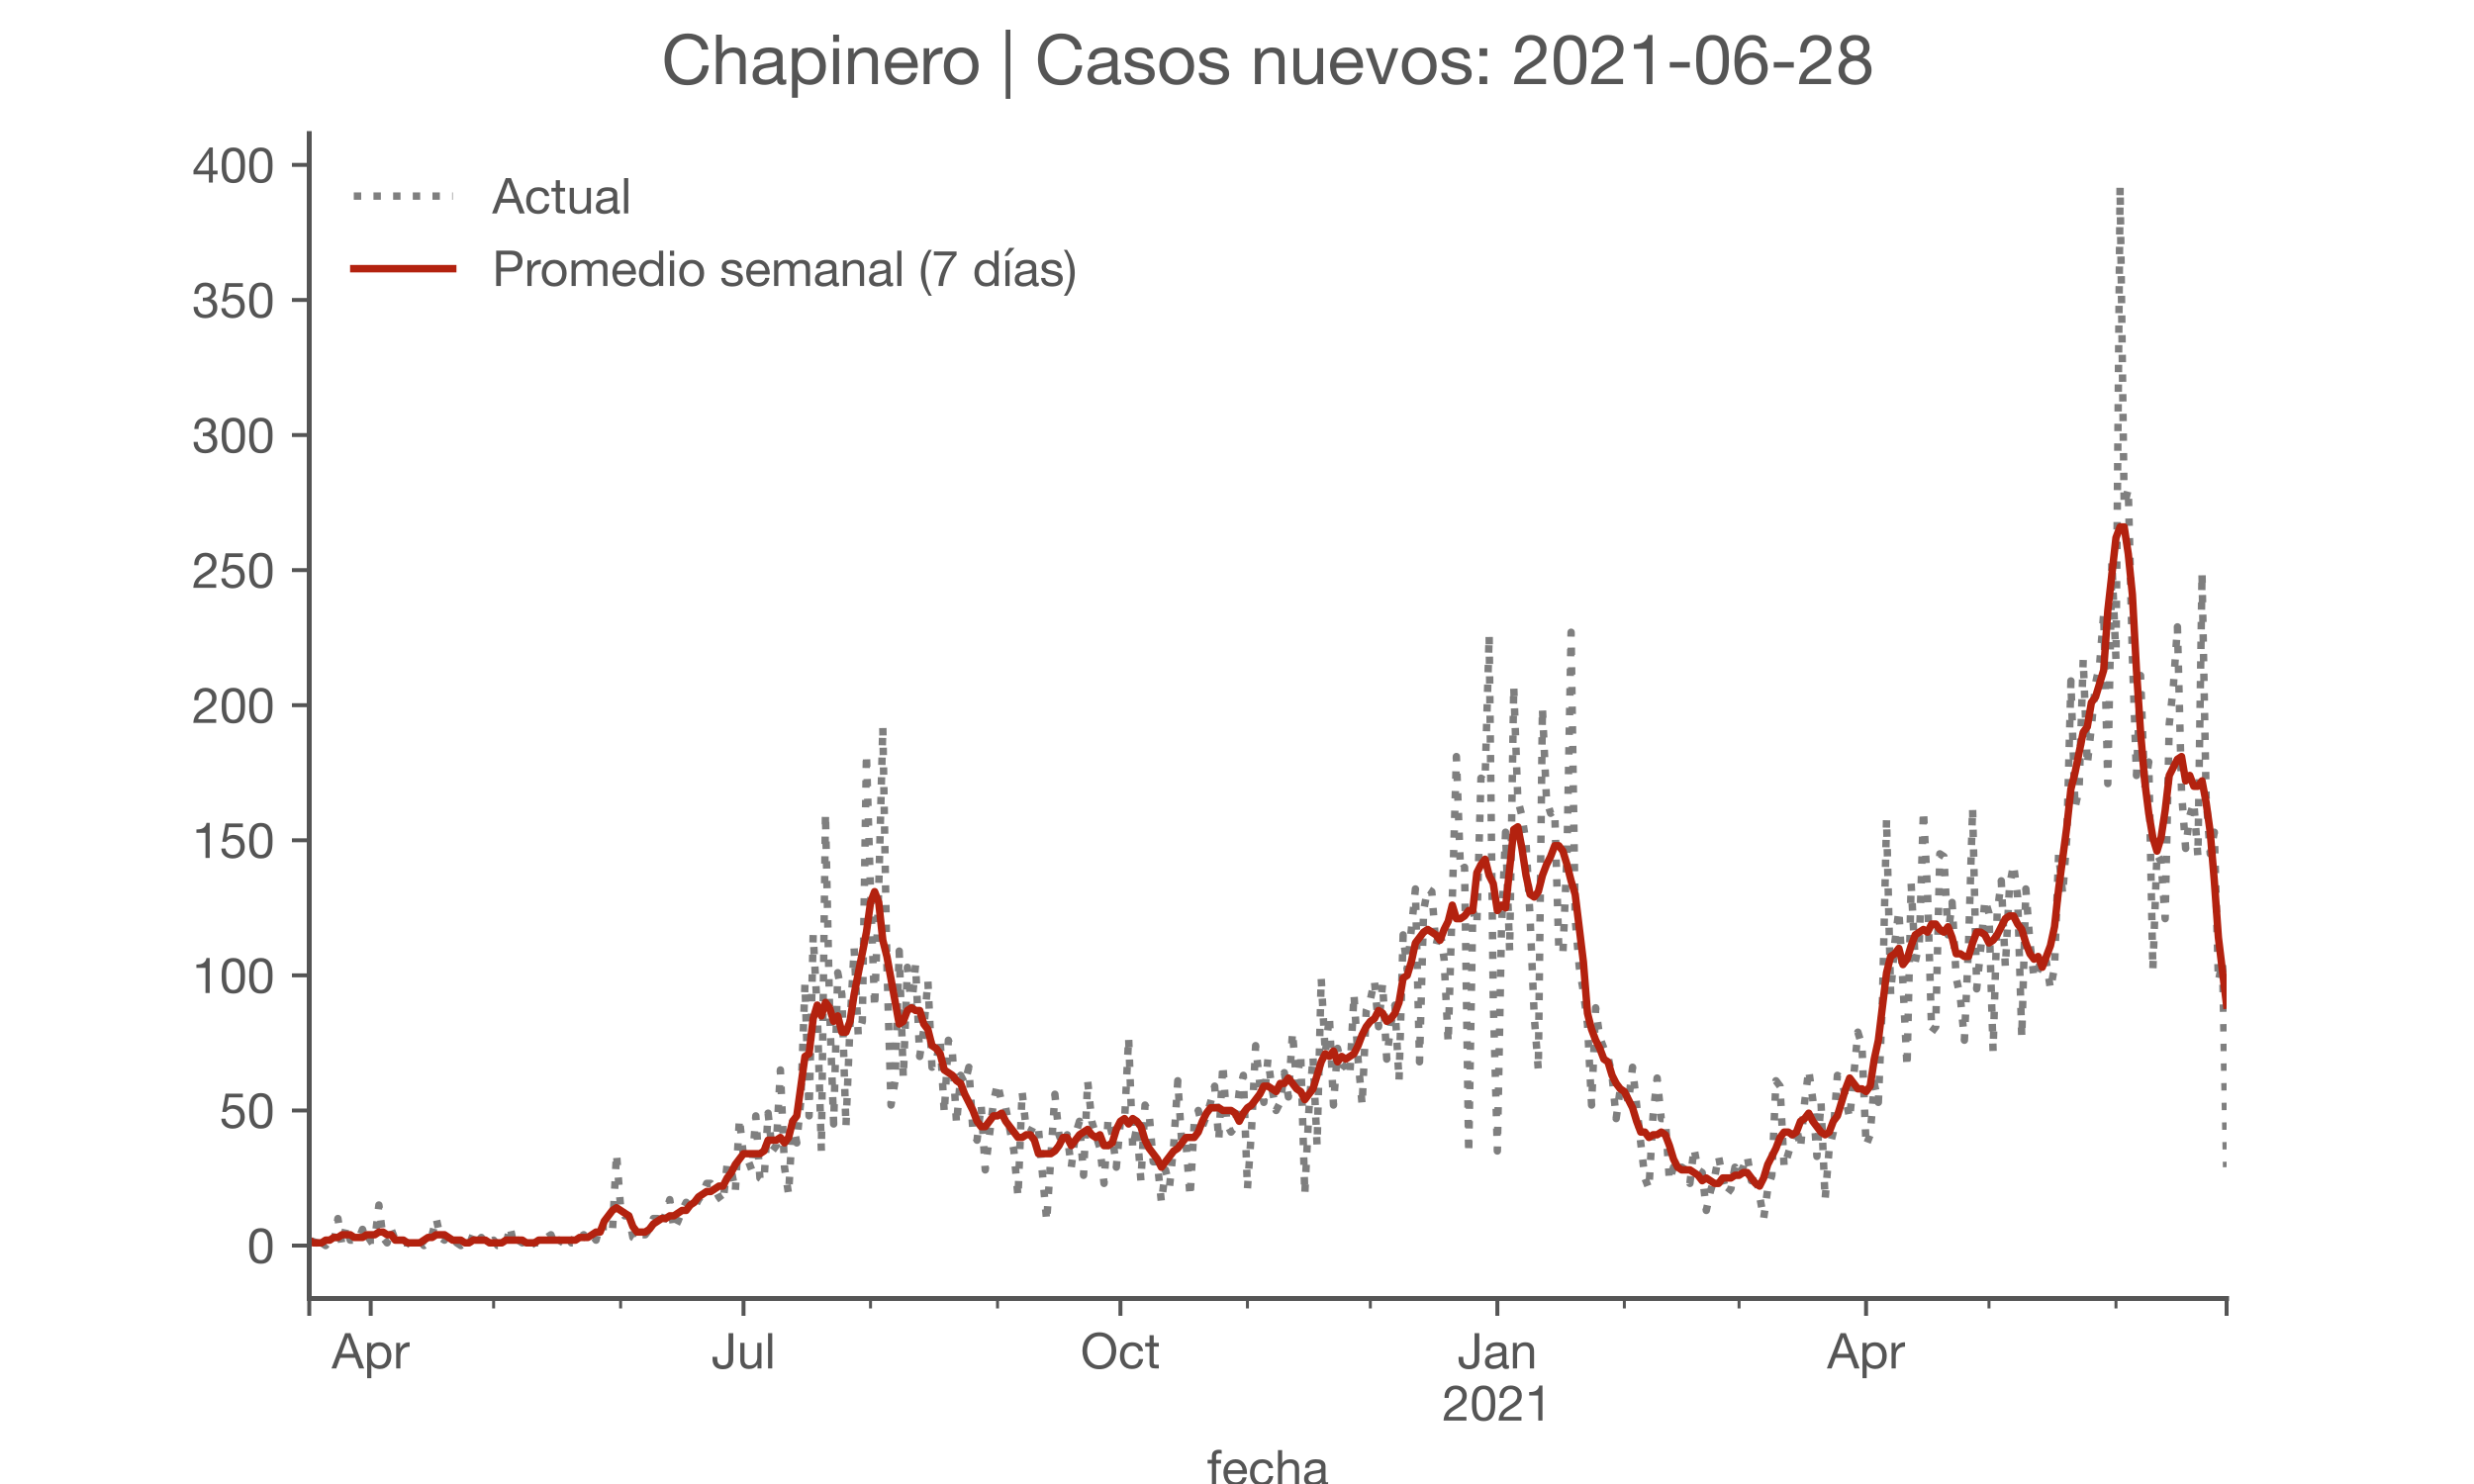<?xml version="1.0" encoding="utf-8" standalone="no"?>
<!DOCTYPE svg PUBLIC "-//W3C//DTD SVG 1.1//EN"
  "http://www.w3.org/Graphics/SVG/1.1/DTD/svg11.dtd">
<!-- Created with matplotlib (https://matplotlib.org/) -->
<svg height="300pt" version="1.1" viewBox="0 0 500 300" width="500pt" xmlns="http://www.w3.org/2000/svg" xmlns:xlink="http://www.w3.org/1999/xlink">
 <defs>
  <style type="text/css">*{stroke-linecap:butt;stroke-linejoin:round;}</style>
 </defs>
 <g id="figure_1">
  <g id="patch_1">
   <path d="M 0 300 
L 500 300 
L 500 0 
L 0 0 
z
" style="fill:#ffffff;"/>
  </g>
  <g id="axes_1">
   <g id="patch_2">
    <path d="M 62.5 262.5 
L 450 262.5 
L 450 27 
L 62.5 27 
z
" style="fill:#ffffff;"/>
   </g>
   <g id="matplotlib.axis_1">
    <g id="xtick_1">
     <g id="line2d_1">
      <defs>
       <path d="M 0 0 
L 0 3.5 
" id="me2a8f388b4" style="stroke:#555555;stroke-width:0.8;"/>
      </defs>
      <g>
       <use style="fill:#555555;stroke:#555555;stroke-width:0.8;" x="62.5" xlink:href="#me2a8f388b4" y="262.5"/>
      </g>
     </g>
    </g>
    <g id="xtick_2">
     <g id="line2d_2">
      <g>
       <use style="fill:#555555;stroke:#555555;stroke-width:0.8;" x="74.92" xlink:href="#me2a8f388b4" y="262.5"/>
      </g>
     </g>
     <g id="text_1">
      <!-- Apr -->
      <g style="fill:#555555;" transform="translate(67.05 276.641)scale(0.1 -0.1)">
       <defs>
        <path d="M 20.094 29.5 
L 32.203 62.797 
L 32.406 62.797 
L 44.297 29.5 
z
M 27.203 71.406 
L -0.594 0 
L 9.094 0 
L 17.094 21.5 
L 47.297 21.5 
L 55.094 0 
L 65.594 0 
L 37.703 71.406 
z
" id="HelveticaNeue-65"/>
        <path d="M 6.703 51.703 
L 6.703 -19.703 
L 15.203 -19.703 
L 15.203 6.906 
L 15.406 6.906 
Q 16.797 4.594 18.844 3.047 
Q 20.906 1.5 23.203 0.594 
Q 25.5 -0.297 27.844 -0.688 
Q 30.203 -1.094 32.094 -1.094 
Q 38 -1.094 42.453 1 
Q 46.906 3.094 49.844 6.75 
Q 52.797 10.406 54.25 15.297 
Q 55.703 20.203 55.703 25.703 
Q 55.703 31.203 54.203 36.094 
Q 52.703 41 49.75 44.75 
Q 46.797 48.5 42.344 50.703 
Q 37.906 52.906 31.906 52.906 
Q 26.5 52.906 22 50.953 
Q 17.5 49 15.406 44.703 
L 15.203 44.703 
L 15.203 51.703 
z
M 46.703 26.297 
Q 46.703 22.5 45.891 18.891 
Q 45.094 15.297 43.297 12.5 
Q 41.5 9.703 38.547 8 
Q 35.594 6.297 31.203 6.297 
Q 26.797 6.297 23.688 7.938 
Q 20.594 9.594 18.641 12.297 
Q 16.703 15 15.797 18.547 
Q 14.906 22.094 14.906 25.906 
Q 14.906 29.5 15.75 33 
Q 16.594 36.5 18.5 39.25 
Q 20.406 42 23.406 43.703 
Q 26.406 45.406 30.703 45.406 
Q 34.797 45.406 37.844 43.797 
Q 40.906 42.203 42.844 39.5 
Q 44.797 36.797 45.75 33.344 
Q 46.703 29.906 46.703 26.297 
z
" id="HelveticaNeue-112"/>
        <path d="M 6.094 51.703 
L 6.094 0 
L 14.594 0 
L 14.594 23 
Q 14.594 28 15.594 31.844 
Q 16.594 35.703 18.797 38.391 
Q 21 41.094 24.594 42.5 
Q 28.203 43.906 33.297 43.906 
L 33.297 52.906 
Q 26.406 53.094 21.906 50.094 
Q 17.406 47.094 14.297 40.797 
L 14.094 40.797 
L 14.094 51.703 
z
" id="HelveticaNeue-114"/>
       </defs>
       <use xlink:href="#HelveticaNeue-65"/>
       <use x="64.8" xlink:href="#HelveticaNeue-112"/>
       <use x="124.1" xlink:href="#HelveticaNeue-114"/>
      </g>
     </g>
    </g>
    <g id="xtick_3">
     <g id="line2d_3">
      <g>
       <use style="fill:#555555;stroke:#555555;stroke-width:0.8;" x="150.267" xlink:href="#me2a8f388b4" y="262.5"/>
      </g>
     </g>
     <g id="text_2">
      <!-- Jul -->
      <g style="fill:#555555;" transform="translate(143.782 276.641)scale(0.1 -0.1)">
       <defs>
        <path d="M 44.094 17.797 
L 44.094 71.406 
L 34.594 71.406 
L 34.594 19.203 
Q 34.594 13.297 32.141 9.797 
Q 29.703 6.297 23.203 6.297 
Q 19.703 6.297 17.453 7.344 
Q 15.203 8.406 13.953 10.297 
Q 12.703 12.203 12.203 14.797 
Q 11.703 17.406 11.703 20.5 
L 11.703 23.5 
L 2.203 23.5 
L 2.203 19.094 
Q 2.203 8.906 7.594 3.656 
Q 13 -1.594 23 -1.594 
Q 29 -1.594 33.047 0.047 
Q 37.094 1.703 39.547 4.453 
Q 42 7.203 43.047 10.703 
Q 44.094 14.203 44.094 17.797 
z
" id="HelveticaNeue-74"/>
        <path d="M 49.203 0 
L 49.203 51.703 
L 40.703 51.703 
L 40.703 22.5 
Q 40.703 19 39.75 16.047 
Q 38.797 13.094 36.891 10.891 
Q 35 8.703 32.141 7.5 
Q 29.297 6.297 25.406 6.297 
Q 20.5 6.297 17.703 9.094 
Q 14.906 11.906 14.906 16.703 
L 14.906 51.703 
L 6.406 51.703 
L 6.406 17.703 
Q 6.406 13.5 7.25 10.047 
Q 8.094 6.594 10.188 4.094 
Q 12.297 1.594 15.688 0.25 
Q 19.094 -1.094 24.203 -1.094 
Q 29.906 -1.094 34.094 1.156 
Q 38.297 3.406 41 8.203 
L 41.203 8.203 
L 41.203 0 
z
" id="HelveticaNeue-117"/>
        <path d="M 6.906 71.406 
L 6.906 0 
L 15.406 0 
L 15.406 71.406 
z
" id="HelveticaNeue-108"/>
       </defs>
       <use xlink:href="#HelveticaNeue-74"/>
       <use x="51.9" xlink:href="#HelveticaNeue-117"/>
       <use x="107.5" xlink:href="#HelveticaNeue-108"/>
      </g>
     </g>
    </g>
    <g id="xtick_4">
     <g id="line2d_4">
      <g>
       <use style="fill:#555555;stroke:#555555;stroke-width:0.8;" x="226.442" xlink:href="#me2a8f388b4" y="262.5"/>
      </g>
     </g>
     <g id="text_3">
      <!-- Oct -->
      <g style="fill:#555555;" transform="translate(218.382 276.641)scale(0.1 -0.1)">
       <defs>
        <path d="M 13.297 35.703 
Q 13.297 41.094 14.688 46.344 
Q 16.094 51.594 19.094 55.797 
Q 22.094 60 26.797 62.547 
Q 31.5 65.094 38 65.094 
Q 44.5 65.094 49.203 62.547 
Q 53.906 60 56.906 55.797 
Q 59.906 51.594 61.297 46.344 
Q 62.703 41.094 62.703 35.703 
Q 62.703 30.297 61.297 25.047 
Q 59.906 19.797 56.906 15.594 
Q 53.906 11.406 49.203 8.844 
Q 44.5 6.297 38 6.297 
Q 31.5 6.297 26.797 8.844 
Q 22.094 11.406 19.094 15.594 
Q 16.094 19.797 14.688 25.047 
Q 13.297 30.297 13.297 35.703 
z
M 3.797 35.703 
Q 3.797 28.406 5.938 21.656 
Q 8.094 14.906 12.391 9.703 
Q 16.703 4.5 23.094 1.453 
Q 29.5 -1.594 38 -1.594 
Q 46.5 -1.594 52.891 1.453 
Q 59.297 4.5 63.594 9.703 
Q 67.906 14.906 70.047 21.656 
Q 72.203 28.406 72.203 35.703 
Q 72.203 43 70.047 49.75 
Q 67.906 56.5 63.594 61.703 
Q 59.297 66.906 52.891 70 
Q 46.5 73.094 38 73.094 
Q 29.5 73.094 23.094 70 
Q 16.703 66.906 12.391 61.703 
Q 8.094 56.5 5.938 49.75 
Q 3.797 43 3.797 35.703 
z
" id="HelveticaNeue-79"/>
        <path d="M 41.5 35.094 
L 50.297 35.094 
Q 49.797 39.703 47.891 43.047 
Q 46 46.406 43.047 48.594 
Q 40.094 50.797 36.25 51.844 
Q 32.406 52.906 28 52.906 
Q 21.906 52.906 17.297 50.75 
Q 12.703 48.594 9.641 44.844 
Q 6.594 41.094 5.094 36.047 
Q 3.594 31 3.594 25.203 
Q 3.594 19.406 5.141 14.547 
Q 6.703 9.703 9.75 6.203 
Q 12.797 2.703 17.344 0.797 
Q 21.906 -1.094 27.797 -1.094 
Q 37.703 -1.094 43.453 4.094 
Q 49.203 9.297 50.594 18.906 
L 41.906 18.906 
Q 41.094 12.906 37.547 9.594 
Q 34 6.297 27.703 6.297 
Q 23.703 6.297 20.797 7.891 
Q 17.906 9.5 16.094 12.141 
Q 14.297 14.797 13.438 18.188 
Q 12.594 21.594 12.594 25.203 
Q 12.594 29.094 13.391 32.75 
Q 14.203 36.406 16.047 39.203 
Q 17.906 42 21 43.703 
Q 24.094 45.406 28.703 45.406 
Q 34.094 45.406 37.297 42.703 
Q 40.5 40 41.5 35.094 
z
" id="HelveticaNeue-99"/>
        <path d="M 18.203 51.703 
L 18.203 67.203 
L 9.703 67.203 
L 9.703 51.703 
L 0.906 51.703 
L 0.906 44.203 
L 9.703 44.203 
L 9.703 11.297 
Q 9.703 7.703 10.391 5.5 
Q 11.094 3.297 12.547 2.094 
Q 14 0.906 16.344 0.453 
Q 18.703 0 22 0 
L 28.5 0 
L 28.5 7.5 
L 24.594 7.5 
Q 22.594 7.5 21.344 7.641 
Q 20.094 7.797 19.391 8.297 
Q 18.703 8.797 18.453 9.688 
Q 18.203 10.594 18.203 12.094 
L 18.203 44.203 
L 28.5 44.203 
L 28.5 51.703 
z
" id="HelveticaNeue-116"/>
       </defs>
       <use xlink:href="#HelveticaNeue-79"/>
       <use x="76" xlink:href="#HelveticaNeue-99"/>
       <use x="129.7" xlink:href="#HelveticaNeue-116"/>
      </g>
     </g>
    </g>
    <g id="xtick_5">
     <g id="line2d_5">
      <g>
       <use style="fill:#555555;stroke:#555555;stroke-width:0.8;" x="302.618" xlink:href="#me2a8f388b4" y="262.5"/>
      </g>
     </g>
     <g id="text_4">
      <!-- Jan -->
      <g style="fill:#555555;" transform="translate(294.557 276.641)scale(0.1 -0.1)">
       <defs>
        <path d="M 52.203 0.203 
Q 50 -1.094 46.094 -1.094 
Q 42.797 -1.094 40.844 0.75 
Q 38.906 2.594 38.906 6.797 
Q 35.406 2.594 30.75 0.75 
Q 26.094 -1.094 20.703 -1.094 
Q 17.203 -1.094 14.047 -0.297 
Q 10.906 0.5 8.594 2.203 
Q 6.297 3.906 4.938 6.656 
Q 3.594 9.406 3.594 13.297 
Q 3.594 17.703 5.094 20.5 
Q 6.594 23.297 9.047 25.047 
Q 11.5 26.797 14.641 27.688 
Q 17.797 28.594 21.094 29.203 
Q 24.594 29.906 27.75 30.25 
Q 30.906 30.594 33.297 31.25 
Q 35.703 31.906 37.094 33.156 
Q 38.5 34.406 38.5 36.797 
Q 38.5 39.594 37.453 41.297 
Q 36.406 43 34.75 43.891 
Q 33.094 44.797 31.047 45.094 
Q 29 45.406 27 45.406 
Q 21.594 45.406 18 43.344 
Q 14.406 41.297 14.094 35.594 
L 5.594 35.594 
Q 5.797 40.406 7.594 43.703 
Q 9.406 47 12.406 49.047 
Q 15.406 51.094 19.25 52 
Q 23.094 52.906 27.5 52.906 
Q 31 52.906 34.453 52.406 
Q 37.906 51.906 40.703 50.344 
Q 43.5 48.797 45.203 46 
Q 46.906 43.203 46.906 38.703 
L 46.906 12.094 
Q 46.906 9.094 47.25 7.688 
Q 47.594 6.297 49.594 6.297 
Q 50.703 6.297 52.203 6.797 
z
M 38.406 26.703 
Q 36.797 25.5 34.188 24.953 
Q 31.594 24.406 28.75 24.047 
Q 25.906 23.703 23 23.25 
Q 20.094 22.797 17.797 21.797 
Q 15.5 20.797 14.047 18.938 
Q 12.594 17.094 12.594 13.906 
Q 12.594 11.797 13.438 10.344 
Q 14.297 8.906 15.641 8 
Q 17 7.094 18.797 6.688 
Q 20.594 6.297 22.594 6.297 
Q 26.797 6.297 29.797 7.438 
Q 32.797 8.594 34.688 10.344 
Q 36.594 12.094 37.5 14.141 
Q 38.406 16.203 38.406 18 
z
" id="HelveticaNeue-97"/>
        <path d="M 6.406 51.703 
L 6.406 0 
L 14.906 0 
L 14.906 29.203 
Q 14.906 32.703 15.844 35.641 
Q 16.797 38.594 18.688 40.797 
Q 20.594 43 23.438 44.203 
Q 26.297 45.406 30.203 45.406 
Q 35.094 45.406 37.891 42.594 
Q 40.703 39.797 40.703 35 
L 40.703 0 
L 49.203 0 
L 49.203 34 
Q 49.203 38.203 48.344 41.641 
Q 47.5 45.094 45.391 47.594 
Q 43.297 50.094 39.891 51.5 
Q 36.5 52.906 31.406 52.906 
Q 19.906 52.906 14.594 43.5 
L 14.406 43.5 
L 14.406 51.703 
z
" id="HelveticaNeue-110"/>
       </defs>
       <use xlink:href="#HelveticaNeue-74"/>
       <use x="51.9" xlink:href="#HelveticaNeue-97"/>
       <use x="105.6" xlink:href="#HelveticaNeue-110"/>
      </g>
      <!-- 2021 -->
      <g style="fill:#555555;" transform="translate(291.499 287.18)scale(0.1 -0.1)">
       <defs>
        <path d="M 4.406 45.797 
L 12.906 45.797 
Q 12.797 49 13.547 52.141 
Q 14.297 55.297 16 57.797 
Q 17.703 60.297 20.344 61.844 
Q 23 63.406 26.703 63.406 
Q 29.5 63.406 32 62.5 
Q 34.5 61.594 36.344 59.891 
Q 38.203 58.203 39.297 55.844 
Q 40.406 53.5 40.406 50.594 
Q 40.406 46.906 39.25 44.094 
Q 38.094 41.297 35.844 38.891 
Q 33.594 36.5 30.188 34.141 
Q 26.797 31.797 22.297 29 
Q 18.594 26.797 15.188 24.297 
Q 11.797 21.797 9.094 18.5 
Q 6.406 15.203 4.656 10.75 
Q 2.906 6.297 2.406 0 
L 48.703 0 
L 48.703 7.5 
L 12.297 7.5 
Q 12.906 10.797 14.844 13.344 
Q 16.797 15.906 19.547 18.094 
Q 22.297 20.297 25.594 22.25 
Q 28.906 24.203 32.203 26.203 
Q 35.5 28.297 38.594 30.594 
Q 41.703 32.906 44.094 35.75 
Q 46.5 38.594 47.953 42.188 
Q 49.406 45.797 49.406 50.5 
Q 49.406 55.5 47.656 59.297 
Q 45.906 63.094 42.906 65.641 
Q 39.906 68.203 35.844 69.547 
Q 31.797 70.906 27.203 70.906 
Q 21.594 70.906 17.188 69 
Q 12.797 67.094 9.844 63.75 
Q 6.906 60.406 5.5 55.797 
Q 4.094 51.203 4.406 45.797 
z
" id="HelveticaNeue-50"/>
        <path d="M 13.203 34.906 
Q 13.203 37.5 13.25 40.641 
Q 13.297 43.797 13.75 46.938 
Q 14.203 50.094 15.047 53.094 
Q 15.906 56.094 17.547 58.344 
Q 19.203 60.594 21.703 62 
Q 24.203 63.406 27.797 63.406 
Q 31.406 63.406 33.906 62 
Q 36.406 60.594 38.047 58.344 
Q 39.703 56.094 40.547 53.094 
Q 41.406 50.094 41.844 46.938 
Q 42.297 43.797 42.344 40.641 
Q 42.406 37.5 42.406 34.906 
Q 42.406 30.906 42.156 25.953 
Q 41.906 21 40.547 16.641 
Q 39.203 12.297 36.203 9.297 
Q 33.203 6.297 27.797 6.297 
Q 22.406 6.297 19.406 9.297 
Q 16.406 12.297 15.047 16.641 
Q 13.703 21 13.453 25.953 
Q 13.203 30.906 13.203 34.906 
z
M 4.203 34.797 
Q 4.203 30.906 4.391 26.703 
Q 4.594 22.5 5.391 18.5 
Q 6.203 14.5 7.703 10.953 
Q 9.203 7.406 11.797 4.703 
Q 14.406 2 18.344 0.453 
Q 22.297 -1.094 27.797 -1.094 
Q 33.406 -1.094 37.297 0.453 
Q 41.203 2 43.797 4.703 
Q 46.406 7.406 47.906 10.953 
Q 49.406 14.5 50.203 18.5 
Q 51 22.5 51.203 26.703 
Q 51.406 30.906 51.406 34.797 
Q 51.406 38.703 51.203 42.891 
Q 51 47.094 50.203 51.094 
Q 49.406 55.094 47.906 58.688 
Q 46.406 62.297 43.797 65 
Q 41.203 67.703 37.25 69.297 
Q 33.297 70.906 27.797 70.906 
Q 22.297 70.906 18.344 69.297 
Q 14.406 67.703 11.797 65 
Q 9.203 62.297 7.703 58.688 
Q 6.203 55.094 5.391 51.094 
Q 4.594 47.094 4.391 42.891 
Q 4.203 38.703 4.203 34.797 
z
" id="HelveticaNeue-48"/>
        <path d="M 35.594 0 
L 35.594 70.906 
L 29.094 70.906 
Q 28.406 66.906 26.5 64.297 
Q 24.594 61.703 21.844 60.203 
Q 19.094 58.703 15.688 58.141 
Q 12.297 57.594 8.703 57.594 
L 8.703 50.797 
L 27.094 50.797 
L 27.094 0 
z
" id="HelveticaNeue-49"/>
       </defs>
       <use xlink:href="#HelveticaNeue-50"/>
       <use x="55.6" xlink:href="#HelveticaNeue-48"/>
       <use x="111.2" xlink:href="#HelveticaNeue-50"/>
       <use x="166.8" xlink:href="#HelveticaNeue-49"/>
      </g>
     </g>
    </g>
    <g id="xtick_6">
     <g id="line2d_6">
      <g>
       <use style="fill:#555555;stroke:#555555;stroke-width:0.8;" x="377.137" xlink:href="#me2a8f388b4" y="262.5"/>
      </g>
     </g>
     <g id="text_5">
      <!-- Apr -->
      <g style="fill:#555555;" transform="translate(369.267 276.641)scale(0.1 -0.1)">
       <use xlink:href="#HelveticaNeue-65"/>
       <use x="64.8" xlink:href="#HelveticaNeue-112"/>
       <use x="124.1" xlink:href="#HelveticaNeue-114"/>
      </g>
     </g>
    </g>
    <g id="xtick_7">
     <g id="line2d_7">
      <g>
       <use style="fill:#555555;stroke:#555555;stroke-width:0.8;" x="450" xlink:href="#me2a8f388b4" y="262.5"/>
      </g>
     </g>
    </g>
    <g id="xtick_8">
     <g id="line2d_8">
      <defs>
       <path d="M 0 0 
L 0 2 
" id="m08346dd80c" style="stroke:#555555;stroke-width:0.6;"/>
      </defs>
      <g>
       <use style="fill:#555555;stroke:#555555;stroke-width:0.6;" x="99.76" xlink:href="#m08346dd80c" y="262.5"/>
      </g>
     </g>
    </g>
    <g id="xtick_9">
     <g id="line2d_9">
      <g>
       <use style="fill:#555555;stroke:#555555;stroke-width:0.6;" x="125.427" xlink:href="#m08346dd80c" y="262.5"/>
      </g>
     </g>
    </g>
    <g id="xtick_10">
     <g id="line2d_10">
      <g>
       <use style="fill:#555555;stroke:#555555;stroke-width:0.6;" x="175.935" xlink:href="#m08346dd80c" y="262.5"/>
      </g>
     </g>
    </g>
    <g id="xtick_11">
     <g id="line2d_11">
      <g>
       <use style="fill:#555555;stroke:#555555;stroke-width:0.6;" x="201.603" xlink:href="#m08346dd80c" y="262.5"/>
      </g>
     </g>
    </g>
    <g id="xtick_12">
     <g id="line2d_12">
      <g>
       <use style="fill:#555555;stroke:#555555;stroke-width:0.6;" x="252.11" xlink:href="#m08346dd80c" y="262.5"/>
      </g>
     </g>
    </g>
    <g id="xtick_13">
     <g id="line2d_13">
      <g>
       <use style="fill:#555555;stroke:#555555;stroke-width:0.6;" x="276.95" xlink:href="#m08346dd80c" y="262.5"/>
      </g>
     </g>
    </g>
    <g id="xtick_14">
     <g id="line2d_14">
      <g>
       <use style="fill:#555555;stroke:#555555;stroke-width:0.6;" x="328.285" xlink:href="#m08346dd80c" y="262.5"/>
      </g>
     </g>
    </g>
    <g id="xtick_15">
     <g id="line2d_15">
      <g>
       <use style="fill:#555555;stroke:#555555;stroke-width:0.6;" x="351.469" xlink:href="#m08346dd80c" y="262.5"/>
      </g>
     </g>
    </g>
    <g id="xtick_16">
     <g id="line2d_16">
      <g>
       <use style="fill:#555555;stroke:#555555;stroke-width:0.6;" x="401.976" xlink:href="#m08346dd80c" y="262.5"/>
      </g>
     </g>
    </g>
    <g id="xtick_17">
     <g id="line2d_17">
      <g>
       <use style="fill:#555555;stroke:#555555;stroke-width:0.6;" x="427.644" xlink:href="#m08346dd80c" y="262.5"/>
      </g>
     </g>
    </g>
    <g id="text_6">
     <!-- fecha -->
     <g style="fill:#555555;" transform="translate(243.935 300.291)scale(0.1 -0.1)">
      <defs>
       <path d="M 9.906 44.203 
L 9.906 0 
L 18.406 0 
L 18.406 44.203 
L 28.406 44.203 
L 28.406 51.703 
L 18.406 51.703 
L 18.406 58.906 
Q 18.406 62.297 20.094 63.5 
Q 21.797 64.703 24.906 64.703 
Q 26 64.703 27.297 64.547 
Q 28.594 64.406 29.703 64 
L 29.703 71.406 
Q 28.5 71.797 26.953 72 
Q 25.406 72.203 24.203 72.203 
Q 17.203 72.203 13.547 68.953 
Q 9.906 65.703 9.906 59.406 
L 9.906 51.703 
L 1.203 51.703 
L 1.203 44.203 
z
" id="HelveticaNeue-102"/>
       <path d="M 42.297 30.797 
L 12.594 30.797 
Q 12.797 33.797 13.891 36.438 
Q 15 39.094 16.891 41.094 
Q 18.797 43.094 21.438 44.25 
Q 24.094 45.406 27.406 45.406 
Q 30.594 45.406 33.25 44.25 
Q 35.906 43.094 37.844 41.141 
Q 39.797 39.203 40.938 36.5 
Q 42.094 33.797 42.297 30.797 
z
M 50.5 16.406 
L 42.094 16.406 
Q 41 11.297 37.547 8.797 
Q 34.094 6.297 28.703 6.297 
Q 24.5 6.297 21.391 7.688 
Q 18.297 9.094 16.297 11.438 
Q 14.297 13.797 13.391 16.844 
Q 12.5 19.906 12.594 23.297 
L 51.297 23.297 
Q 51.5 28 50.453 33.203 
Q 49.406 38.406 46.656 42.797 
Q 43.906 47.203 39.344 50.047 
Q 34.797 52.906 27.906 52.906 
Q 22.594 52.906 18.141 50.906 
Q 13.703 48.906 10.453 45.297 
Q 7.203 41.703 5.391 36.797 
Q 3.594 31.906 3.594 26 
Q 3.797 20.094 5.344 15.094 
Q 6.906 10.094 10 6.5 
Q 13.094 2.906 17.641 0.906 
Q 22.203 -1.094 28.406 -1.094 
Q 37.203 -1.094 43 3.297 
Q 48.797 7.703 50.5 16.406 
z
" id="HelveticaNeue-101"/>
       <path d="M 6.406 71.406 
L 6.406 0 
L 14.906 0 
L 14.906 29.203 
Q 14.906 32.703 15.844 35.641 
Q 16.797 38.594 18.688 40.797 
Q 20.594 43 23.438 44.203 
Q 26.297 45.406 30.203 45.406 
Q 35.094 45.406 37.891 42.594 
Q 40.703 39.797 40.703 35 
L 40.703 0 
L 49.203 0 
L 49.203 34 
Q 49.203 38.203 48.344 41.641 
Q 47.5 45.094 45.391 47.594 
Q 43.297 50.094 39.891 51.5 
Q 36.5 52.906 31.406 52.906 
Q 29.094 52.906 26.641 52.406 
Q 24.203 51.906 21.953 50.844 
Q 19.703 49.797 17.891 48.141 
Q 16.094 46.5 15.094 44.094 
L 14.906 44.094 
L 14.906 71.406 
z
" id="HelveticaNeue-104"/>
      </defs>
      <use xlink:href="#HelveticaNeue-102"/>
      <use x="29.6" xlink:href="#HelveticaNeue-101"/>
      <use x="83.3" xlink:href="#HelveticaNeue-99"/>
      <use x="137" xlink:href="#HelveticaNeue-104"/>
      <use x="192.6" xlink:href="#HelveticaNeue-97"/>
     </g>
    </g>
   </g>
   <g id="matplotlib.axis_2">
    <g id="ytick_1">
     <g id="line2d_18">
      <defs>
       <path d="M 0 0 
L -3.5 0 
" id="mc8628bdc3b" style="stroke:#555555;stroke-width:0.8;"/>
      </defs>
      <g>
       <use style="fill:#555555;stroke:#555555;stroke-width:0.8;" x="62.5" xlink:href="#mc8628bdc3b" y="251.795"/>
      </g>
     </g>
     <g id="text_7">
      <!-- 0 -->
      <g style="fill:#555555;" transform="translate(49.941 255.366)scale(0.1 -0.1)">
       <use xlink:href="#HelveticaNeue-48"/>
      </g>
     </g>
    </g>
    <g id="ytick_2">
     <g id="line2d_19">
      <g>
       <use style="fill:#555555;stroke:#555555;stroke-width:0.8;" x="62.5" xlink:href="#mc8628bdc3b" y="224.488"/>
      </g>
     </g>
     <g id="text_8">
      <!-- 50 -->
      <g style="fill:#555555;" transform="translate(44.381 228.058)scale(0.1 -0.1)">
       <defs>
        <path d="M 47 62.203 
L 47 69.703 
L 12 69.703 
L 5.406 32.906 
L 12.703 32.5 
Q 15.203 35.5 18.453 37.344 
Q 21.703 39.203 25.906 39.203 
Q 29.5 39.203 32.453 38 
Q 35.406 36.797 37.5 34.641 
Q 39.594 32.5 40.75 29.547 
Q 41.906 26.594 41.906 23.094 
Q 41.906 18.906 40.703 15.75 
Q 39.5 12.594 37.453 10.5 
Q 35.406 8.406 32.656 7.344 
Q 29.906 6.297 26.906 6.297 
Q 23.703 6.297 21.047 7.25 
Q 18.406 8.203 16.453 9.953 
Q 14.5 11.703 13.344 14.047 
Q 12.203 16.406 12 19.094 
L 3.5 19.094 
Q 3.594 14.297 5.391 10.5 
Q 7.203 6.703 10.297 4.141 
Q 13.406 1.594 17.453 0.25 
Q 21.5 -1.094 26.094 -1.094 
Q 32.297 -1.094 36.938 0.844 
Q 41.594 2.797 44.688 6.094 
Q 47.797 9.406 49.344 13.656 
Q 50.906 17.906 50.906 22.406 
Q 50.906 28.5 49.094 33.047 
Q 47.297 37.594 44.188 40.641 
Q 41.094 43.703 36.891 45.203 
Q 32.703 46.703 28 46.703 
Q 24.406 46.703 20.75 45.453 
Q 17.094 44.203 14.797 41.594 
L 14.594 41.797 
L 18.406 62.203 
z
" id="HelveticaNeue-53"/>
       </defs>
       <use xlink:href="#HelveticaNeue-53"/>
       <use x="55.6" xlink:href="#HelveticaNeue-48"/>
      </g>
     </g>
    </g>
    <g id="ytick_3">
     <g id="line2d_20">
      <g>
       <use style="fill:#555555;stroke:#555555;stroke-width:0.8;" x="62.5" xlink:href="#mc8628bdc3b" y="197.18"/>
      </g>
     </g>
     <g id="text_9">
      <!-- 100 -->
      <g style="fill:#555555;" transform="translate(38.822 200.751)scale(0.1 -0.1)">
       <use xlink:href="#HelveticaNeue-49"/>
       <use x="55.6" xlink:href="#HelveticaNeue-48"/>
       <use x="111.2" xlink:href="#HelveticaNeue-48"/>
      </g>
     </g>
    </g>
    <g id="ytick_4">
     <g id="line2d_21">
      <g>
       <use style="fill:#555555;stroke:#555555;stroke-width:0.8;" x="62.5" xlink:href="#mc8628bdc3b" y="169.873"/>
      </g>
     </g>
     <g id="text_10">
      <!-- 150 -->
      <g style="fill:#555555;" transform="translate(38.822 173.443)scale(0.1 -0.1)">
       <use xlink:href="#HelveticaNeue-49"/>
       <use x="55.6" xlink:href="#HelveticaNeue-53"/>
       <use x="111.2" xlink:href="#HelveticaNeue-48"/>
      </g>
     </g>
    </g>
    <g id="ytick_5">
     <g id="line2d_22">
      <g>
       <use style="fill:#555555;stroke:#555555;stroke-width:0.8;" x="62.5" xlink:href="#mc8628bdc3b" y="142.565"/>
      </g>
     </g>
     <g id="text_11">
      <!-- 200 -->
      <g style="fill:#555555;" transform="translate(38.822 146.136)scale(0.1 -0.1)">
       <use xlink:href="#HelveticaNeue-50"/>
       <use x="55.6" xlink:href="#HelveticaNeue-48"/>
       <use x="111.2" xlink:href="#HelveticaNeue-48"/>
      </g>
     </g>
    </g>
    <g id="ytick_6">
     <g id="line2d_23">
      <g>
       <use style="fill:#555555;stroke:#555555;stroke-width:0.8;" x="62.5" xlink:href="#mc8628bdc3b" y="115.258"/>
      </g>
     </g>
     <g id="text_12">
      <!-- 250 -->
      <g style="fill:#555555;" transform="translate(38.822 118.828)scale(0.1 -0.1)">
       <use xlink:href="#HelveticaNeue-50"/>
       <use x="55.6" xlink:href="#HelveticaNeue-53"/>
       <use x="111.2" xlink:href="#HelveticaNeue-48"/>
      </g>
     </g>
    </g>
    <g id="ytick_7">
     <g id="line2d_24">
      <g>
       <use style="fill:#555555;stroke:#555555;stroke-width:0.8;" x="62.5" xlink:href="#mc8628bdc3b" y="87.95"/>
      </g>
     </g>
     <g id="text_13">
      <!-- 300 -->
      <g style="fill:#555555;" transform="translate(38.822 91.521)scale(0.1 -0.1)">
       <defs>
        <path d="M 21.797 40.5 
L 21.797 33.297 
Q 24.203 33.594 26.906 33.594 
Q 30.094 33.594 32.844 32.75 
Q 35.594 31.906 37.594 30.156 
Q 39.594 28.406 40.797 25.844 
Q 42 23.297 42 20 
Q 42 16.797 40.75 14.25 
Q 39.5 11.703 37.391 9.953 
Q 35.297 8.203 32.5 7.25 
Q 29.703 6.297 26.594 6.297 
Q 19.297 6.297 15.5 10.641 
Q 11.703 15 11.5 21.906 
L 3 21.906 
Q 2.906 16.406 4.547 12.094 
Q 6.203 7.797 9.297 4.844 
Q 12.406 1.906 16.797 0.406 
Q 21.203 -1.094 26.594 -1.094 
Q 31.594 -1.094 36.047 0.25 
Q 40.5 1.594 43.797 4.297 
Q 47.094 7 49.047 11.047 
Q 51 15.094 51 20.406 
Q 51 26.797 47.844 31.5 
Q 44.703 36.203 38.203 37.594 
L 38.203 37.797 
Q 42.406 39.703 45.203 43.391 
Q 48 47.094 48 51.906 
Q 48 56.797 46.344 60.391 
Q 44.703 64 41.797 66.297 
Q 38.906 68.594 34.953 69.75 
Q 31 70.906 26.406 70.906 
Q 21.094 70.906 17.047 69.203 
Q 13 67.5 10.297 64.5 
Q 7.594 61.5 6.141 57.297 
Q 4.703 53.094 4.5 48 
L 13 48 
Q 13 51.094 13.797 53.891 
Q 14.594 56.703 16.25 58.797 
Q 17.906 60.906 20.453 62.156 
Q 23 63.406 26.406 63.406 
Q 31.797 63.406 35.391 60.547 
Q 39 57.703 39 52 
Q 39 49.203 37.891 47 
Q 36.797 44.797 34.938 43.344 
Q 33.094 41.906 30.641 41.156 
Q 28.203 40.406 25.5 40.406 
L 23.703 40.406 
Q 23.203 40.406 22.703 40.406 
Q 22.297 40.406 21.797 40.5 
z
" id="HelveticaNeue-51"/>
       </defs>
       <use xlink:href="#HelveticaNeue-51"/>
       <use x="55.6" xlink:href="#HelveticaNeue-48"/>
       <use x="111.2" xlink:href="#HelveticaNeue-48"/>
      </g>
     </g>
    </g>
    <g id="ytick_8">
     <g id="line2d_25">
      <g>
       <use style="fill:#555555;stroke:#555555;stroke-width:0.8;" x="62.5" xlink:href="#mc8628bdc3b" y="60.643"/>
      </g>
     </g>
     <g id="text_14">
      <!-- 350 -->
      <g style="fill:#555555;" transform="translate(38.822 64.213)scale(0.1 -0.1)">
       <use xlink:href="#HelveticaNeue-51"/>
       <use x="55.6" xlink:href="#HelveticaNeue-53"/>
       <use x="111.2" xlink:href="#HelveticaNeue-48"/>
      </g>
     </g>
    </g>
    <g id="ytick_9">
     <g id="line2d_26">
      <g>
       <use style="fill:#555555;stroke:#555555;stroke-width:0.8;" x="62.5" xlink:href="#mc8628bdc3b" y="33.335"/>
      </g>
     </g>
     <g id="text_15">
      <!-- 400 -->
      <g style="fill:#555555;" transform="translate(38.822 36.906)scale(0.1 -0.1)">
       <defs>
        <path d="M 33.906 24.094 
L 10.094 24.094 
L 33.703 58.797 
L 33.906 58.797 
z
M 41.906 24.094 
L 41.906 70.906 
L 35.094 70.906 
L 2.797 24.797 
L 2.797 16.594 
L 33.906 16.594 
L 33.906 0 
L 41.906 0 
L 41.906 16.594 
L 51.5 16.594 
L 51.5 24.094 
z
" id="HelveticaNeue-52"/>
       </defs>
       <use xlink:href="#HelveticaNeue-52"/>
       <use x="55.6" xlink:href="#HelveticaNeue-48"/>
       <use x="111.2" xlink:href="#HelveticaNeue-48"/>
      </g>
     </g>
    </g>
   </g>
   <g id="line2d_27">
    <path clip-path="url(#p39599e904f)" d="M 63.328 251.795 
L 64.156 249.611 
L 64.984 251.249 
L 65.812 251.795 
L 66.64 250.703 
L 67.468 251.249 
L 68.296 246.334 
L 69.124 251.795 
L 69.952 247.972 
L 70.78 250.703 
L 72.436 250.703 
L 73.264 248.519 
L 74.092 251.249 
L 74.92 250.703 
L 75.748 250.703 
L 76.576 243.603 
L 77.404 250.157 
L 78.232 251.249 
L 79.06 248.519 
L 79.888 250.703 
L 80.716 250.703 
L 81.544 251.249 
L 82.372 251.249 
L 83.2 251.795 
L 84.028 251.795 
L 84.856 250.703 
L 85.684 251.795 
L 86.512 251.249 
L 87.34 249.611 
L 88.168 246.334 
L 88.996 250.157 
L 89.824 250.703 
L 90.652 249.611 
L 91.48 250.157 
L 92.308 251.249 
L 93.136 251.795 
L 93.964 251.249 
L 94.792 251.795 
L 95.62 249.611 
L 96.448 251.249 
L 97.276 250.157 
L 98.104 251.249 
L 98.932 251.249 
L 99.76 250.703 
L 100.588 251.795 
L 102.244 251.795 
L 103.072 247.972 
L 103.9 251.795 
L 104.728 250.703 
L 105.556 251.249 
L 106.384 250.703 
L 107.212 251.795 
L 108.04 251.249 
L 109.696 251.249 
L 110.524 250.157 
L 111.351 249.611 
L 112.179 251.795 
L 113.007 250.703 
L 113.835 251.249 
L 114.663 249.611 
L 115.491 251.249 
L 116.319 251.249 
L 117.147 250.157 
L 117.975 249.611 
L 118.803 250.703 
L 119.631 249.611 
L 120.459 250.703 
L 121.287 247.426 
L 122.115 247.972 
L 122.943 247.972 
L 123.771 249.065 
L 124.599 233.226 
L 125.427 244.149 
L 126.255 245.788 
L 127.083 245.788 
L 127.911 250.157 
L 128.739 250.703 
L 129.567 249.611 
L 130.395 249.611 
L 131.223 248.519 
L 132.051 246.334 
L 132.879 246.334 
L 133.707 247.972 
L 135.363 242.511 
L 136.191 248.519 
L 137.019 246.88 
L 137.847 244.696 
L 138.675 243.057 
L 139.503 244.149 
L 140.331 244.149 
L 141.159 242.511 
L 141.987 241.419 
L 142.815 239.234 
L 143.643 239.234 
L 144.471 240.326 
L 145.299 241.965 
L 146.127 243.057 
L 146.955 235.411 
L 147.783 236.503 
L 148.611 240.872 
L 149.439 226.126 
L 150.267 233.772 
L 151.095 234.319 
L 151.923 236.503 
L 152.751 225.58 
L 153.579 238.142 
L 154.407 238.688 
L 155.235 225.034 
L 156.063 232.68 
L 156.891 231.588 
L 157.719 216.296 
L 158.547 235.957 
L 159.375 241.419 
L 160.203 226.673 
L 161.031 231.042 
L 161.859 222.303 
L 162.687 198.819 
L 163.515 225.58 
L 164.343 188.988 
L 165.171 204.28 
L 165.999 232.68 
L 166.827 164.411 
L 167.655 203.734 
L 168.483 227.219 
L 169.311 196.634 
L 170.139 201.003 
L 170.967 227.765 
L 171.795 207.011 
L 172.623 191.719 
L 173.451 209.196 
L 174.279 206.465 
L 175.107 152.396 
L 175.935 180.25 
L 176.763 203.734 
L 177.591 179.704 
L 178.419 146.935 
L 179.247 194.996 
L 180.075 223.396 
L 180.903 218.48 
L 181.731 192.265 
L 182.559 217.934 
L 183.387 195.542 
L 184.215 203.734 
L 185.043 194.996 
L 185.871 213.565 
L 186.699 208.103 
L 187.527 198.273 
L 188.355 215.75 
L 189.183 214.657 
L 190.011 210.288 
L 190.839 225.034 
L 191.667 210.288 
L 192.495 213.019 
L 193.323 227.219 
L 194.151 217.388 
L 194.979 219.026 
L 195.807 215.75 
L 196.635 228.857 
L 197.463 230.496 
L 198.291 223.396 
L 199.119 236.503 
L 200.775 222.849 
L 201.603 219.026 
L 202.431 222.849 
L 203.259 223.942 
L 204.915 232.68 
L 205.743 241.965 
L 206.571 220.665 
L 207.399 228.311 
L 208.226 228.857 
L 209.054 227.219 
L 209.882 228.311 
L 211.538 246.88 
L 213.194 221.211 
L 214.022 229.403 
L 214.85 231.588 
L 215.678 229.403 
L 216.506 235.957 
L 217.334 229.403 
L 218.162 226.673 
L 218.99 237.596 
L 219.818 218.48 
L 220.646 226.673 
L 222.302 232.134 
L 223.13 239.234 
L 223.958 226.126 
L 224.786 229.403 
L 225.614 235.957 
L 226.442 226.673 
L 227.27 226.673 
L 228.098 209.742 
L 228.926 232.134 
L 229.754 227.765 
L 230.582 238.688 
L 231.41 223.396 
L 232.238 225.034 
L 233.066 234.865 
L 233.894 234.865 
L 234.722 243.057 
L 235.55 236.503 
L 236.378 239.78 
L 237.206 231.588 
L 238.034 218.48 
L 238.862 231.588 
L 239.69 231.042 
L 240.518 241.965 
L 241.346 227.219 
L 242.174 224.488 
L 243.002 227.765 
L 243.83 225.58 
L 244.658 222.849 
L 245.486 219.573 
L 246.314 230.496 
L 247.142 215.203 
L 247.97 227.219 
L 248.798 228.857 
L 249.626 227.765 
L 250.454 220.665 
L 251.282 217.388 
L 252.11 240.326 
L 252.938 228.311 
L 253.766 211.38 
L 254.594 219.026 
L 255.422 222.849 
L 256.25 214.111 
L 257.078 220.119 
L 257.906 224.488 
L 258.734 222.849 
L 259.562 216.842 
L 260.39 221.757 
L 261.218 208.65 
L 262.046 219.026 
L 262.874 213.019 
L 263.702 241.419 
L 264.53 224.488 
L 265.358 213.565 
L 266.186 231.588 
L 267.014 197.727 
L 267.842 213.019 
L 268.67 205.373 
L 269.498 223.396 
L 270.326 211.926 
L 271.154 215.203 
L 271.982 215.75 
L 272.81 217.388 
L 273.638 201.003 
L 274.466 214.111 
L 275.294 223.396 
L 276.122 204.28 
L 276.95 202.096 
L 277.778 198.273 
L 278.606 207.557 
L 279.434 198.819 
L 280.262 214.111 
L 281.09 207.011 
L 281.918 203.188 
L 282.746 218.48 
L 283.574 188.988 
L 284.402 196.088 
L 286.058 179.704 
L 286.886 214.657 
L 287.714 184.073 
L 288.542 179.704 
L 289.37 180.25 
L 290.198 191.173 
L 291.026 187.896 
L 291.854 193.904 
L 292.682 210.834 
L 294.338 152.942 
L 295.166 175.881 
L 295.994 175.334 
L 296.822 233.226 
L 297.65 184.073 
L 298.478 186.804 
L 299.306 157.311 
L 300.134 157.858 
L 300.962 128.365 
L 301.79 202.096 
L 302.618 232.68 
L 303.446 187.896 
L 304.274 168.234 
L 305.101 192.265 
L 305.929 138.742 
L 306.757 161.681 
L 307.585 164.958 
L 308.413 170.419 
L 309.241 185.711 
L 310.069 205.373 
L 310.897 216.296 
L 311.725 143.112 
L 312.553 161.681 
L 313.381 164.411 
L 314.209 163.865 
L 315.037 191.719 
L 315.865 192.811 
L 316.693 172.604 
L 317.521 127.819 
L 318.349 185.711 
L 319.177 195.542 
L 320.005 200.457 
L 320.833 207.011 
L 321.661 223.396 
L 322.489 203.734 
L 323.317 209.742 
L 324.145 211.926 
L 324.973 213.565 
L 325.801 217.388 
L 326.629 226.126 
L 327.457 220.119 
L 328.285 220.119 
L 329.113 222.849 
L 329.941 215.75 
L 331.597 231.042 
L 332.425 238.142 
L 333.253 240.326 
L 334.081 225.58 
L 334.909 217.934 
L 335.737 226.126 
L 336.565 226.126 
L 337.393 238.688 
L 338.221 235.957 
L 339.049 237.049 
L 339.877 235.957 
L 340.705 236.503 
L 341.533 239.234 
L 342.361 232.134 
L 343.189 236.503 
L 344.017 237.049 
L 344.845 244.696 
L 345.673 240.872 
L 346.501 238.142 
L 347.329 233.772 
L 348.157 238.142 
L 348.985 241.419 
L 349.813 240.326 
L 350.641 235.957 
L 351.469 237.596 
L 352.297 235.957 
L 353.125 233.772 
L 353.953 238.688 
L 354.781 237.049 
L 356.437 246.334 
L 357.265 240.326 
L 358.093 237.596 
L 358.921 218.48 
L 359.749 219.573 
L 360.577 235.957 
L 363.061 227.765 
L 363.889 232.134 
L 364.717 222.849 
L 365.545 216.296 
L 366.373 222.303 
L 367.201 233.772 
L 368.029 222.849 
L 368.857 242.511 
L 369.685 232.134 
L 370.513 228.857 
L 371.341 217.388 
L 372.169 217.934 
L 373.825 226.126 
L 375.481 208.65 
L 376.309 211.38 
L 377.137 231.588 
L 377.965 229.403 
L 378.793 219.026 
L 379.621 222.849 
L 380.449 202.096 
L 381.277 165.504 
L 382.105 201.003 
L 382.933 190.627 
L 383.761 184.073 
L 384.589 198.819 
L 385.417 215.75 
L 386.245 178.611 
L 387.073 194.45 
L 387.901 190.627 
L 388.729 163.865 
L 389.557 180.25 
L 390.385 208.65 
L 391.213 207.557 
L 392.041 172.604 
L 392.869 173.15 
L 393.697 188.988 
L 394.525 182.434 
L 395.353 197.727 
L 396.181 201.55 
L 397.009 210.288 
L 397.837 191.173 
L 398.665 163.319 
L 399.493 199.911 
L 400.321 191.719 
L 401.149 181.888 
L 401.976 184.619 
L 402.804 212.473 
L 403.632 184.619 
L 404.46 178.065 
L 405.288 195.542 
L 406.116 179.157 
L 406.944 174.788 
L 407.772 181.342 
L 408.6 209.742 
L 409.428 179.704 
L 410.256 190.627 
L 411.084 197.727 
L 411.912 196.088 
L 412.74 193.357 
L 413.568 194.45 
L 414.396 199.911 
L 415.224 195.542 
L 416.052 172.604 
L 416.88 180.796 
L 417.708 169.327 
L 418.536 137.65 
L 419.364 163.319 
L 420.192 159.496 
L 421.02 133.281 
L 421.848 154.581 
L 422.676 146.935 
L 423.504 138.196 
L 424.332 134.373 
L 425.16 123.996 
L 425.988 158.404 
L 426.816 113.619 
L 427.644 133.281 
L 428.472 37.705 
L 429.3 102.15 
L 430.128 98.873 
L 430.956 132.735 
L 431.784 156.765 
L 432.612 136.558 
L 433.44 159.496 
L 434.268 154.035 
L 435.096 196.088 
L 435.924 172.604 
L 436.752 174.242 
L 437.58 185.711 
L 438.408 146.388 
L 439.236 138.742 
L 440.064 126.727 
L 440.892 160.042 
L 441.72 171.511 
L 442.548 164.958 
L 443.376 162.227 
L 444.204 173.15 
L 445.032 115.804 
L 445.86 161.135 
L 446.688 172.604 
L 447.516 168.234 
L 448.344 198.273 
L 449.172 194.45 
L 450 235.957 
L 450 235.957 
" style="fill:none;stroke:#000000;stroke-dasharray:1.5,2.475;stroke-dashoffset:0;stroke-opacity:0.5;stroke-width:1.5;"/>
   </g>
   <g id="line2d_28">
    <path clip-path="url(#p39599e904f)" d="M 62.5 250.703 
L 63.328 251.249 
L 64.984 251.249 
L 65.812 250.703 
L 66.64 250.703 
L 67.468 250.157 
L 68.296 250.157 
L 69.124 249.611 
L 70.78 249.611 
L 71.608 250.157 
L 73.264 250.157 
L 74.092 249.611 
L 75.748 249.611 
L 76.576 249.065 
L 77.404 249.065 
L 78.232 249.611 
L 79.06 249.611 
L 79.888 250.703 
L 81.544 250.703 
L 82.372 251.249 
L 84.856 251.249 
L 86.512 250.157 
L 87.34 250.157 
L 88.168 249.611 
L 89.824 249.611 
L 91.48 250.703 
L 93.136 250.703 
L 93.964 251.249 
L 94.792 251.249 
L 95.62 250.703 
L 98.104 250.703 
L 98.932 251.249 
L 101.416 251.249 
L 102.244 250.703 
L 105.556 250.703 
L 106.384 251.249 
L 108.04 251.249 
L 108.868 250.703 
L 116.319 250.703 
L 117.147 250.157 
L 118.803 250.157 
L 120.459 249.065 
L 121.287 249.065 
L 122.115 246.88 
L 123.771 244.696 
L 124.599 244.149 
L 127.083 245.788 
L 127.911 247.972 
L 128.739 249.065 
L 130.395 249.065 
L 131.223 248.519 
L 132.051 247.426 
L 133.707 246.334 
L 134.535 246.334 
L 135.363 245.788 
L 136.191 245.788 
L 137.847 244.696 
L 138.675 244.696 
L 139.503 243.603 
L 140.331 243.057 
L 141.159 241.965 
L 142.815 240.872 
L 143.643 240.872 
L 145.299 239.78 
L 146.127 239.78 
L 146.955 238.142 
L 147.783 237.049 
L 148.611 235.411 
L 150.267 233.226 
L 153.579 233.226 
L 154.407 232.68 
L 155.235 230.496 
L 156.891 230.496 
L 157.719 229.949 
L 158.547 231.042 
L 159.375 229.949 
L 160.203 226.673 
L 161.031 225.58 
L 162.687 213.565 
L 163.515 213.019 
L 164.343 205.919 
L 165.171 203.188 
L 165.999 205.373 
L 166.827 202.642 
L 167.655 203.734 
L 168.483 206.465 
L 169.311 205.373 
L 170.139 208.65 
L 170.967 208.65 
L 171.795 206.465 
L 172.623 201.003 
L 175.107 188.442 
L 175.935 182.434 
L 176.763 180.25 
L 177.591 182.434 
L 178.419 190.08 
L 179.247 193.357 
L 181.731 207.011 
L 182.559 206.465 
L 183.387 204.28 
L 184.215 203.734 
L 185.043 204.28 
L 185.871 204.28 
L 186.699 207.011 
L 187.527 208.103 
L 188.355 211.38 
L 189.183 211.926 
L 190.011 213.019 
L 190.839 216.296 
L 192.495 217.388 
L 193.323 218.48 
L 194.151 219.026 
L 194.979 221.211 
L 196.635 224.488 
L 197.463 226.673 
L 198.291 227.765 
L 199.119 227.765 
L 200.775 225.58 
L 201.603 225.58 
L 202.431 225.034 
L 203.259 226.673 
L 205.743 229.949 
L 206.571 229.949 
L 207.399 229.403 
L 208.226 229.403 
L 209.054 230.496 
L 209.882 233.226 
L 212.366 233.226 
L 213.194 232.68 
L 214.022 231.588 
L 214.85 229.949 
L 215.678 229.949 
L 216.506 231.588 
L 218.162 229.403 
L 219.818 228.311 
L 220.646 229.403 
L 221.474 229.949 
L 222.302 229.403 
L 223.13 231.588 
L 223.958 231.588 
L 224.786 231.042 
L 225.614 228.311 
L 226.442 226.673 
L 227.27 226.126 
L 228.098 227.219 
L 228.926 226.126 
L 229.754 226.673 
L 230.582 227.765 
L 231.41 230.496 
L 232.238 232.134 
L 233.894 234.319 
L 234.722 235.957 
L 237.206 232.68 
L 238.034 232.134 
L 239.69 229.949 
L 241.346 229.949 
L 242.174 228.857 
L 243.002 226.673 
L 243.83 225.034 
L 244.658 223.942 
L 246.314 223.942 
L 247.142 224.488 
L 248.798 224.488 
L 249.626 225.034 
L 250.454 226.673 
L 251.282 225.034 
L 252.11 223.942 
L 252.938 223.396 
L 254.594 221.211 
L 255.422 219.573 
L 256.25 219.573 
L 257.906 220.665 
L 258.734 219.026 
L 259.562 219.026 
L 260.39 217.934 
L 262.046 220.119 
L 262.874 220.665 
L 263.702 222.303 
L 265.358 220.119 
L 267.014 214.657 
L 267.842 213.019 
L 268.67 213.565 
L 269.498 212.473 
L 270.326 214.657 
L 271.154 213.565 
L 271.982 214.111 
L 273.638 213.019 
L 274.466 211.38 
L 275.294 209.196 
L 276.122 207.557 
L 276.95 206.465 
L 277.778 205.919 
L 278.606 204.28 
L 279.434 204.827 
L 280.262 206.465 
L 281.09 205.919 
L 281.918 204.827 
L 282.746 202.642 
L 283.574 197.727 
L 284.402 197.18 
L 285.23 194.45 
L 286.058 190.627 
L 287.714 188.442 
L 288.542 187.896 
L 290.198 188.988 
L 291.026 190.08 
L 291.854 187.896 
L 292.682 186.257 
L 293.51 182.981 
L 294.338 185.711 
L 295.166 185.711 
L 295.994 185.165 
L 296.822 184.073 
L 297.65 184.073 
L 298.478 176.427 
L 299.306 174.788 
L 300.134 173.696 
L 300.962 176.973 
L 301.79 178.611 
L 302.618 184.073 
L 303.446 182.981 
L 304.274 183.527 
L 305.929 167.688 
L 306.757 167.142 
L 307.585 171.511 
L 308.413 176.973 
L 309.241 180.796 
L 310.069 181.342 
L 310.897 180.25 
L 311.725 176.973 
L 312.553 174.788 
L 313.381 173.15 
L 314.209 170.965 
L 315.037 170.965 
L 315.865 172.058 
L 316.693 174.788 
L 317.521 178.065 
L 318.349 180.796 
L 320.005 194.45 
L 320.833 204.827 
L 321.661 208.103 
L 322.489 210.288 
L 323.317 211.926 
L 324.145 214.111 
L 324.973 214.657 
L 325.801 217.388 
L 326.629 219.026 
L 327.457 220.119 
L 328.285 220.665 
L 329.941 223.942 
L 330.769 226.673 
L 331.597 228.857 
L 332.425 228.857 
L 333.253 229.949 
L 334.081 229.403 
L 334.909 229.403 
L 335.737 228.857 
L 336.565 229.403 
L 337.393 231.588 
L 338.221 234.319 
L 339.049 235.957 
L 339.877 236.503 
L 341.533 236.503 
L 343.189 237.596 
L 344.017 238.688 
L 344.845 238.142 
L 346.501 239.234 
L 347.329 239.234 
L 348.157 238.142 
L 349.813 238.142 
L 350.641 237.596 
L 351.469 237.596 
L 352.297 237.049 
L 353.125 237.049 
L 354.781 239.234 
L 355.609 239.78 
L 356.437 238.142 
L 357.265 235.411 
L 358.921 232.134 
L 359.749 229.949 
L 360.577 228.857 
L 361.405 228.857 
L 362.233 229.403 
L 363.061 228.857 
L 363.889 226.673 
L 364.717 226.126 
L 365.545 225.034 
L 366.373 226.673 
L 368.029 228.857 
L 368.857 229.403 
L 369.685 228.857 
L 370.513 226.673 
L 371.341 225.58 
L 372.997 220.119 
L 373.825 217.934 
L 375.481 220.119 
L 376.309 220.119 
L 377.137 220.665 
L 377.965 219.573 
L 378.793 214.111 
L 379.621 210.288 
L 381.277 196.634 
L 382.105 193.357 
L 382.933 192.811 
L 383.761 191.719 
L 384.589 194.996 
L 385.417 193.904 
L 386.245 191.173 
L 387.073 188.988 
L 388.729 187.896 
L 389.557 188.442 
L 390.385 186.804 
L 391.213 186.804 
L 392.041 187.896 
L 392.869 188.442 
L 393.697 187.35 
L 394.525 189.534 
L 395.353 192.811 
L 396.181 192.811 
L 397.009 193.357 
L 397.837 193.357 
L 398.665 190.627 
L 399.493 188.442 
L 400.321 188.442 
L 401.149 188.988 
L 401.976 190.627 
L 402.804 190.08 
L 403.632 188.988 
L 405.288 185.711 
L 406.116 185.165 
L 406.944 185.165 
L 407.772 186.804 
L 408.6 187.896 
L 409.428 190.627 
L 410.256 192.811 
L 411.084 193.904 
L 411.912 193.357 
L 412.74 195.542 
L 414.396 191.173 
L 415.224 187.35 
L 416.052 179.704 
L 417.708 167.142 
L 418.536 159.496 
L 419.364 156.219 
L 421.02 148.027 
L 421.848 146.935 
L 422.676 142.019 
L 423.504 140.927 
L 425.16 135.465 
L 425.988 123.45 
L 427.644 108.704 
L 428.472 106.519 
L 429.3 106.519 
L 430.128 111.981 
L 430.956 120.173 
L 431.784 135.465 
L 432.612 148.027 
L 433.44 157.858 
L 434.268 164.411 
L 435.096 169.327 
L 435.924 172.058 
L 436.752 169.327 
L 437.58 163.865 
L 438.408 156.765 
L 440.064 153.488 
L 440.892 152.942 
L 441.72 157.858 
L 442.548 156.765 
L 443.376 158.95 
L 444.204 158.95 
L 445.032 157.858 
L 445.86 162.227 
L 446.688 168.234 
L 447.516 178.065 
L 448.344 189.534 
L 450 203.188 
L 450 203.188 
" style="fill:none;stroke:#b3220f;stroke-linecap:square;stroke-width:1.5;"/>
   </g>
   <g id="patch_3">
    <path d="M 62.5 262.5 
L 62.5 27 
" style="fill:none;stroke:#555555;stroke-linecap:square;stroke-linejoin:miter;"/>
   </g>
   <g id="patch_4">
    <path d="M 62.5 262.5 
L 450 262.5 
" style="fill:none;stroke:#555555;stroke-linecap:square;stroke-linejoin:miter;"/>
   </g>
   <g id="text_16">
    <!-- Chapinero | Casos nuevos: 2021-06-28 -->
    <g style="fill:#555555;" transform="translate(133.707 17)scale(0.14 -0.14)">
     <defs>
      <path d="M 58 49.906 
L 67.5 49.906 
Q 66.703 55.594 64.094 59.938 
Q 61.5 64.297 57.594 67.188 
Q 53.703 70.094 48.703 71.594 
Q 43.703 73.094 38.094 73.094 
Q 29.906 73.094 23.547 70.141 
Q 17.203 67.203 12.953 62.094 
Q 8.703 57 6.5 50.141 
Q 4.297 43.297 4.297 35.5 
Q 4.297 27.703 6.344 20.891 
Q 8.406 14.094 12.5 9.094 
Q 16.594 4.094 22.797 1.25 
Q 29 -1.594 37.297 -1.594 
Q 51 -1.594 58.891 5.906 
Q 66.797 13.406 68.203 26.906 
L 58.703 26.906 
Q 58.406 22.5 56.906 18.703 
Q 55.406 14.906 52.75 12.156 
Q 50.094 9.406 46.438 7.844 
Q 42.797 6.297 38.094 6.297 
Q 31.703 6.297 27.094 8.688 
Q 22.5 11.094 19.547 15.141 
Q 16.594 19.203 15.188 24.641 
Q 13.797 30.094 13.797 36.203 
Q 13.797 41.797 15.188 47 
Q 16.594 52.203 19.547 56.25 
Q 22.5 60.297 27.047 62.688 
Q 31.594 65.094 38 65.094 
Q 45.5 65.094 50.953 61.297 
Q 56.406 57.5 58 49.906 
z
" id="HelveticaNeue-67"/>
      <path d="M 15.406 61 
L 15.406 71.406 
L 6.906 71.406 
L 6.906 61 
z
M 6.906 51.703 
L 6.906 0 
L 15.406 0 
L 15.406 51.703 
z
" id="HelveticaNeue-105"/>
      <path d="M 12.594 25.797 
Q 12.594 30.5 13.844 34.141 
Q 15.094 37.797 17.297 40.297 
Q 19.5 42.797 22.453 44.094 
Q 25.406 45.406 28.703 45.406 
Q 32 45.406 34.953 44.094 
Q 37.906 42.797 40.094 40.297 
Q 42.297 37.797 43.547 34.141 
Q 44.797 30.5 44.797 25.797 
Q 44.797 21.094 43.547 17.438 
Q 42.297 13.797 40.094 11.344 
Q 37.906 8.906 34.953 7.594 
Q 32 6.297 28.703 6.297 
Q 25.406 6.297 22.453 7.594 
Q 19.5 8.906 17.297 11.344 
Q 15.094 13.797 13.844 17.438 
Q 12.594 21.094 12.594 25.797 
z
M 3.594 25.797 
Q 3.594 20.094 5.188 15.188 
Q 6.797 10.297 10 6.641 
Q 13.203 3 17.891 0.953 
Q 22.594 -1.094 28.703 -1.094 
Q 34.906 -1.094 39.547 0.953 
Q 44.203 3 47.391 6.641 
Q 50.594 10.297 52.188 15.188 
Q 53.797 20.094 53.797 25.797 
Q 53.797 31.5 52.188 36.453 
Q 50.594 41.406 47.391 45.047 
Q 44.203 48.703 39.547 50.797 
Q 34.906 52.906 28.703 52.906 
Q 22.594 52.906 17.891 50.797 
Q 13.203 48.703 10 45.047 
Q 6.797 41.406 5.188 36.453 
Q 3.594 31.5 3.594 25.797 
z
" id="HelveticaNeue-111"/>
      <path id="HelveticaNeue-32"/>
      <path d="M 7.703 78.594 
L 7.703 -21.297 
L 14.5 -21.297 
L 14.5 78.594 
z
" id="HelveticaNeue-124"/>
      <path d="M 11.594 16.297 
L 3.094 16.297 
Q 3.297 11.5 5.094 8.141 
Q 6.906 4.797 9.906 2.75 
Q 12.906 0.703 16.797 -0.188 
Q 20.703 -1.094 25 -1.094 
Q 28.906 -1.094 32.844 -0.344 
Q 36.797 0.406 39.938 2.297 
Q 43.094 4.203 45.047 7.297 
Q 47 10.406 47 15.094 
Q 47 18.797 45.547 21.297 
Q 44.094 23.797 41.75 25.438 
Q 39.406 27.094 36.344 28.094 
Q 33.297 29.094 30.094 29.797 
Q 27.094 30.5 24.094 31.141 
Q 21.094 31.797 18.688 32.75 
Q 16.297 33.703 14.75 35.141 
Q 13.203 36.594 13.203 38.797 
Q 13.203 40.797 14.203 42.047 
Q 15.203 43.297 16.797 44.047 
Q 18.406 44.797 20.344 45.094 
Q 22.297 45.406 24.203 45.406 
Q 26.297 45.406 28.344 44.953 
Q 30.406 44.5 32.094 43.5 
Q 33.797 42.5 34.891 40.844 
Q 36 39.203 36.203 36.703 
L 44.703 36.703 
Q 44.406 41.406 42.703 44.547 
Q 41 47.703 38.141 49.547 
Q 35.297 51.406 31.594 52.156 
Q 27.906 52.906 23.5 52.906 
Q 20.094 52.906 16.641 52.047 
Q 13.203 51.203 10.453 49.453 
Q 7.703 47.703 5.953 44.891 
Q 4.203 42.094 4.203 38.203 
Q 4.203 33.203 6.703 30.391 
Q 9.203 27.594 12.953 26.047 
Q 16.703 24.5 21.094 23.641 
Q 25.5 22.797 29.25 21.75 
Q 33 20.703 35.5 19 
Q 38 17.297 38 14 
Q 38 11.594 36.797 10.047 
Q 35.594 8.5 33.75 7.703 
Q 31.906 6.906 29.703 6.594 
Q 27.5 6.297 25.5 6.297 
Q 22.906 6.297 20.453 6.797 
Q 18 7.297 16.047 8.438 
Q 14.094 9.594 12.891 11.547 
Q 11.703 13.5 11.594 16.297 
z
" id="HelveticaNeue-115"/>
      <path d="M 29.703 0 
L 48.594 51.703 
L 39.703 51.703 
L 25.594 8.594 
L 25.406 8.594 
L 10.906 51.703 
L 1.406 51.703 
L 20.594 0 
z
" id="HelveticaNeue-118"/>
      <path d="M 19.406 40.594 
L 19.406 51.703 
L 8.297 51.703 
L 8.297 40.594 
z
M 8.297 11.094 
L 8.297 0 
L 19.406 0 
L 19.406 11.094 
z
" id="HelveticaNeue-58"/>
      <path d="M 5 31.797 
L 5 23.797 
L 33.906 23.797 
L 33.906 31.797 
z
" id="HelveticaNeue-45"/>
      <path d="M 41.406 52.797 
L 49.906 52.797 
Q 49.094 61.594 43.891 66.25 
Q 38.703 70.906 29.906 70.906 
Q 22.297 70.906 17.297 67.703 
Q 12.297 64.5 9.297 59.203 
Q 6.297 53.906 5.047 47.047 
Q 3.797 40.203 3.797 32.906 
Q 3.797 27.297 4.641 21.297 
Q 5.5 15.297 8.094 10.297 
Q 10.703 5.297 15.5 2.094 
Q 20.297 -1.094 28.203 -1.094 
Q 34.906 -1.094 39.453 1.156 
Q 44 3.406 46.75 6.844 
Q 49.5 10.297 50.703 14.5 
Q 51.906 18.703 51.906 22.594 
Q 51.906 27.5 50.406 31.703 
Q 48.906 35.906 46.156 39 
Q 43.406 42.094 39.344 43.844 
Q 35.297 45.594 30.203 45.594 
Q 24.406 45.594 19.953 43.391 
Q 15.5 41.203 12.5 36.297 
L 12.297 36.5 
Q 12.406 40.594 13.094 45.297 
Q 13.797 50 15.641 54.047 
Q 17.5 58.094 20.797 60.75 
Q 24.094 63.406 29.5 63.406 
Q 34.594 63.406 37.688 60.5 
Q 40.797 57.594 41.406 52.797 
z
M 28.594 38.094 
Q 32.203 38.094 34.891 36.797 
Q 37.594 35.5 39.391 33.344 
Q 41.203 31.203 42.047 28.25 
Q 42.906 25.297 42.906 22 
Q 42.906 18.906 41.953 16.047 
Q 41 13.203 39.203 11 
Q 37.406 8.797 34.75 7.547 
Q 32.094 6.297 28.594 6.297 
Q 25.094 6.297 22.344 7.547 
Q 19.594 8.797 17.75 10.891 
Q 15.906 13 14.906 15.891 
Q 13.906 18.797 13.906 22.094 
Q 13.906 25.406 14.844 28.344 
Q 15.797 31.297 17.688 33.438 
Q 19.594 35.594 22.297 36.844 
Q 25 38.094 28.594 38.094 
z
" id="HelveticaNeue-54"/>
      <path d="M 15.5 52.5 
Q 15.5 55.203 16.5 57.203 
Q 17.5 59.203 19.141 60.594 
Q 20.797 62 23.094 62.703 
Q 25.406 63.406 27.906 63.406 
Q 33.094 63.406 36.438 60.656 
Q 39.797 57.906 39.797 52.5 
Q 39.797 47.094 36.5 44.094 
Q 33.203 41.094 28.094 41.094 
Q 25.5 41.094 23.203 41.797 
Q 20.906 42.5 19.203 43.891 
Q 17.5 45.297 16.5 47.438 
Q 15.5 49.594 15.5 52.5 
z
M 6.5 52.797 
Q 6.5 48 9.203 43.953 
Q 11.906 39.906 16.406 38.094 
Q 10.406 36 7.203 31.344 
Q 4 26.703 4 20.406 
Q 4 15 5.844 10.953 
Q 7.703 6.906 10.953 4.203 
Q 14.203 1.5 18.594 0.203 
Q 23 -1.094 28.094 -1.094 
Q 33 -1.094 37.297 0.297 
Q 41.594 1.703 44.75 4.453 
Q 47.906 7.203 49.75 11.203 
Q 51.594 15.203 51.594 20.406 
Q 51.594 27 48.5 31.547 
Q 45.406 36.094 39 38.094 
Q 43.5 40.094 46.141 44.047 
Q 48.797 48 48.797 52.797 
Q 48.797 56.203 47.594 59.453 
Q 46.406 62.703 43.844 65.25 
Q 41.297 67.797 37.188 69.344 
Q 33.094 70.906 27.297 70.906 
Q 23.203 70.906 19.453 69.703 
Q 15.703 68.5 12.797 66.203 
Q 9.906 63.906 8.203 60.547 
Q 6.5 57.203 6.5 52.797 
z
M 13 20 
Q 13 23.094 14.141 25.594 
Q 15.297 28.094 17.344 29.891 
Q 19.406 31.703 22.156 32.641 
Q 24.906 33.594 28 33.594 
Q 31 33.594 33.641 32.547 
Q 36.297 31.5 38.297 29.703 
Q 40.297 27.906 41.438 25.453 
Q 42.594 23 42.594 20.094 
Q 42.594 17.094 41.547 14.594 
Q 40.5 12.094 38.547 10.25 
Q 36.594 8.406 33.938 7.344 
Q 31.297 6.297 28.094 6.297 
Q 21.5 6.297 17.25 9.938 
Q 13 13.594 13 20 
z
" id="HelveticaNeue-56"/>
     </defs>
     <use xlink:href="#HelveticaNeue-67"/>
     <use x="72.2" xlink:href="#HelveticaNeue-104"/>
     <use x="127.8" xlink:href="#HelveticaNeue-97"/>
     <use x="181.5" xlink:href="#HelveticaNeue-112"/>
     <use x="240.8" xlink:href="#HelveticaNeue-105"/>
     <use x="263" xlink:href="#HelveticaNeue-110"/>
     <use x="318.6" xlink:href="#HelveticaNeue-101"/>
     <use x="372.3" xlink:href="#HelveticaNeue-114"/>
     <use x="403.85" xlink:href="#HelveticaNeue-111"/>
     <use x="461.25" xlink:href="#HelveticaNeue-32"/>
     <use x="489.05" xlink:href="#HelveticaNeue-124"/>
     <use x="511.25" xlink:href="#HelveticaNeue-32"/>
     <use x="539.05" xlink:href="#HelveticaNeue-67"/>
     <use x="611.25" xlink:href="#HelveticaNeue-97"/>
     <use x="664.95" xlink:href="#HelveticaNeue-115"/>
     <use x="714.95" xlink:href="#HelveticaNeue-111"/>
     <use x="772.35" xlink:href="#HelveticaNeue-115"/>
     <use x="822.35" xlink:href="#HelveticaNeue-32"/>
     <use x="850.15" xlink:href="#HelveticaNeue-110"/>
     <use x="905.75" xlink:href="#HelveticaNeue-117"/>
     <use x="961.35" xlink:href="#HelveticaNeue-101"/>
     <use x="1015.05" xlink:href="#HelveticaNeue-118"/>
     <use x="1065.05" xlink:href="#HelveticaNeue-111"/>
     <use x="1122.45" xlink:href="#HelveticaNeue-115"/>
     <use x="1172.45" xlink:href="#HelveticaNeue-58"/>
     <use x="1200.25" xlink:href="#HelveticaNeue-32"/>
     <use x="1228.05" xlink:href="#HelveticaNeue-50"/>
     <use x="1283.65" xlink:href="#HelveticaNeue-48"/>
     <use x="1339.25" xlink:href="#HelveticaNeue-50"/>
     <use x="1394.85" xlink:href="#HelveticaNeue-49"/>
     <use x="1450.45" xlink:href="#HelveticaNeue-45"/>
     <use x="1489.35" xlink:href="#HelveticaNeue-48"/>
     <use x="1544.95" xlink:href="#HelveticaNeue-54"/>
     <use x="1600.55" xlink:href="#HelveticaNeue-45"/>
     <use x="1639.45" xlink:href="#HelveticaNeue-50"/>
     <use x="1695.05" xlink:href="#HelveticaNeue-56"/>
    </g>
   </g>
   <g id="legend_1">
    <g id="line2d_29">
     <path d="M 71.5 39.641 
L 91.5 39.641 
" style="fill:none;stroke:#000000;stroke-dasharray:1.5,2.475;stroke-dashoffset:0;stroke-opacity:0.5;stroke-width:1.5;"/>
    </g>
    <g id="line2d_30"/>
    <g id="text_17">
     <!-- Actual -->
     <g style="fill:#555555;" transform="translate(99.5 43.141)scale(0.1 -0.1)">
      <use xlink:href="#HelveticaNeue-65"/>
      <use x="64.8" xlink:href="#HelveticaNeue-99"/>
      <use x="118.5" xlink:href="#HelveticaNeue-116"/>
      <use x="150" xlink:href="#HelveticaNeue-117"/>
      <use x="205.6" xlink:href="#HelveticaNeue-97"/>
      <use x="259.3" xlink:href="#HelveticaNeue-108"/>
     </g>
    </g>
    <g id="line2d_31">
     <path d="M 71.5 54.311 
L 91.5 54.311 
" style="fill:none;stroke:#b3220f;stroke-linecap:square;stroke-width:1.5;"/>
    </g>
    <g id="line2d_32"/>
    <g id="text_18">
     <!-- Promedio semanal (7 días)  -->
     <g style="fill:#555555;" transform="translate(99.5 57.811)scale(0.1 -0.1)">
      <defs>
       <path d="M 17.297 37.203 
L 17.297 63.406 
L 35.906 63.406 
Q 44 63.406 47.75 60.047 
Q 51.5 56.703 51.5 50.297 
Q 51.5 43.906 47.75 40.5 
Q 44 37.094 35.906 37.203 
z
M 7.797 71.406 
L 7.797 0 
L 17.297 0 
L 17.297 29.203 
L 39.094 29.203 
Q 49.906 29.094 55.453 34.688 
Q 61 40.297 61 50.297 
Q 61 60.297 55.453 65.844 
Q 49.906 71.406 39.094 71.406 
z
" id="HelveticaNeue-80"/>
       <path d="M 6.406 51.703 
L 6.406 0 
L 14.906 0 
L 14.906 32.203 
Q 14.906 33.703 15.656 35.953 
Q 16.406 38.203 18.047 40.297 
Q 19.703 42.406 22.344 43.906 
Q 25 45.406 28.703 45.406 
Q 31.594 45.406 33.438 44.547 
Q 35.297 43.703 36.391 42.141 
Q 37.5 40.594 37.953 38.5 
Q 38.406 36.406 38.406 33.906 
L 38.406 0 
L 46.906 0 
L 46.906 32.203 
Q 46.906 38.203 50.5 41.797 
Q 54.094 45.406 60.406 45.406 
Q 63.5 45.406 65.453 44.5 
Q 67.406 43.594 68.5 42.047 
Q 69.594 40.5 70 38.391 
Q 70.406 36.297 70.406 33.906 
L 70.406 0 
L 78.906 0 
L 78.906 37.906 
Q 78.906 41.906 77.656 44.75 
Q 76.406 47.594 74.156 49.391 
Q 71.906 51.203 68.75 52.047 
Q 65.594 52.906 61.703 52.906 
Q 56.594 52.906 52.344 50.594 
Q 48.094 48.297 45.5 44.094 
Q 43.906 48.906 40 50.906 
Q 36.094 52.906 31.297 52.906 
Q 20.406 52.906 14.594 44.094 
L 14.406 44.094 
L 14.406 51.703 
z
" id="HelveticaNeue-109"/>
       <path d="M 12.594 25.406 
Q 12.594 29.203 13.391 32.797 
Q 14.203 36.406 16 39.203 
Q 17.797 42 20.797 43.703 
Q 23.797 45.406 28.094 45.406 
Q 32.5 45.406 35.594 43.75 
Q 38.703 42.094 40.641 39.391 
Q 42.594 36.703 43.5 33.141 
Q 44.406 29.594 44.406 25.797 
Q 44.406 22.203 43.547 18.703 
Q 42.703 15.203 40.797 12.453 
Q 38.906 9.703 35.906 8 
Q 32.906 6.297 28.594 6.297 
Q 24.5 6.297 21.453 7.891 
Q 18.406 9.5 16.453 12.203 
Q 14.5 14.906 13.547 18.344 
Q 12.594 21.797 12.594 25.406 
z
M 52.594 0 
L 52.594 71.406 
L 44.094 71.406 
L 44.094 44.797 
L 43.906 44.797 
Q 42.5 47.094 40.453 48.641 
Q 38.406 50.203 36.094 51.141 
Q 33.797 52.094 31.5 52.5 
Q 29.203 52.906 27.203 52.906 
Q 21.297 52.906 16.844 50.75 
Q 12.406 48.594 9.453 44.938 
Q 6.5 41.297 5.047 36.391 
Q 3.594 31.5 3.594 26 
Q 3.594 20.5 5.094 15.594 
Q 6.594 10.703 9.547 7 
Q 12.5 3.297 16.953 1.094 
Q 21.406 -1.094 27.406 -1.094 
Q 32.797 -1.094 37.297 0.797 
Q 41.797 2.703 43.906 7 
L 44.094 7 
L 44.094 0 
z
" id="HelveticaNeue-100"/>
       <path d="M 20.406 -19.703 
L 26.906 -19.703 
Q 19.797 -8.203 16.75 3.094 
Q 13.703 14.406 13.703 27 
Q 13.703 39.297 16.703 50.5 
Q 19.703 61.703 26.906 73.094 
L 20.406 73.094 
Q 12.594 62.797 8.641 50.797 
Q 4.703 38.797 4.703 27 
Q 4.703 20.406 5.797 14.406 
Q 6.906 8.406 8.953 2.703 
Q 11 -3 13.891 -8.547 
Q 16.797 -14.094 20.406 -19.703 
z
" id="HelveticaNeue-40"/>
       <path d="M 50.906 62.406 
L 50.906 69.703 
L 5 69.703 
L 5 61.703 
L 42.203 61.703 
Q 36.594 55.797 31.75 48.797 
Q 26.906 41.797 23.203 33.938 
Q 19.5 26.094 17.141 17.547 
Q 14.797 9 14.203 0 
L 23.703 0 
Q 24.203 8.297 26.5 17.094 
Q 28.797 25.906 32.438 34.203 
Q 36.094 42.5 40.797 49.797 
Q 45.5 57.094 50.906 62.406 
z
" id="HelveticaNeue-55"/>
       <path d="M 6.906 0 
L 15.406 0 
L 15.406 51.703 
L 6.906 51.703 
z
M 25.5 77 
L 11.406 60.797 
L 5 60.797 
L 14.594 77 
z
" id="HelveticaNeue-237"/>
       <path d="M -0.906 -19.703 
L 5.5 -19.703 
Q 13.297 -9.406 17.25 2.547 
Q 21.203 14.5 21.203 26.297 
Q 21.203 32.906 20.094 38.906 
Q 19 44.906 16.953 50.656 
Q 14.906 56.406 12 61.953 
Q 9.094 67.5 5.5 73.094 
L -0.906 73.094 
Q 6.094 61.594 9.141 50.25 
Q 12.203 38.906 12.203 26.297 
Q 12.203 14.094 9.203 2.844 
Q 6.203 -8.406 -0.906 -19.703 
z
" id="HelveticaNeue-41"/>
      </defs>
      <use xlink:href="#HelveticaNeue-80"/>
      <use x="64.8" xlink:href="#HelveticaNeue-114"/>
      <use x="96.35" xlink:href="#HelveticaNeue-111"/>
      <use x="153.75" xlink:href="#HelveticaNeue-109"/>
      <use x="239.05" xlink:href="#HelveticaNeue-101"/>
      <use x="292.75" xlink:href="#HelveticaNeue-100"/>
      <use x="352.05" xlink:href="#HelveticaNeue-105"/>
      <use x="374.25" xlink:href="#HelveticaNeue-111"/>
      <use x="431.65" xlink:href="#HelveticaNeue-32"/>
      <use x="459.45" xlink:href="#HelveticaNeue-115"/>
      <use x="509.45" xlink:href="#HelveticaNeue-101"/>
      <use x="563.15" xlink:href="#HelveticaNeue-109"/>
      <use x="648.45" xlink:href="#HelveticaNeue-97"/>
      <use x="702.15" xlink:href="#HelveticaNeue-110"/>
      <use x="757.75" xlink:href="#HelveticaNeue-97"/>
      <use x="811.45" xlink:href="#HelveticaNeue-108"/>
      <use x="833.65" xlink:href="#HelveticaNeue-32"/>
      <use x="861.45" xlink:href="#HelveticaNeue-40"/>
      <use x="887.35" xlink:href="#HelveticaNeue-55"/>
      <use x="942.95" xlink:href="#HelveticaNeue-32"/>
      <use x="970.75" xlink:href="#HelveticaNeue-100"/>
      <use x="1030.05" xlink:href="#HelveticaNeue-237"/>
      <use x="1052.25" xlink:href="#HelveticaNeue-97"/>
      <use x="1105.95" xlink:href="#HelveticaNeue-115"/>
      <use x="1155.95" xlink:href="#HelveticaNeue-41"/>
      <use x="1181.85" xlink:href="#HelveticaNeue-32"/>
     </g>
    </g>
   </g>
  </g>
 </g>
 <defs>
  <clipPath id="p39599e904f">
   <rect height="235.5" width="387.5" x="62.5" y="27"/>
  </clipPath>
 </defs>
</svg>
